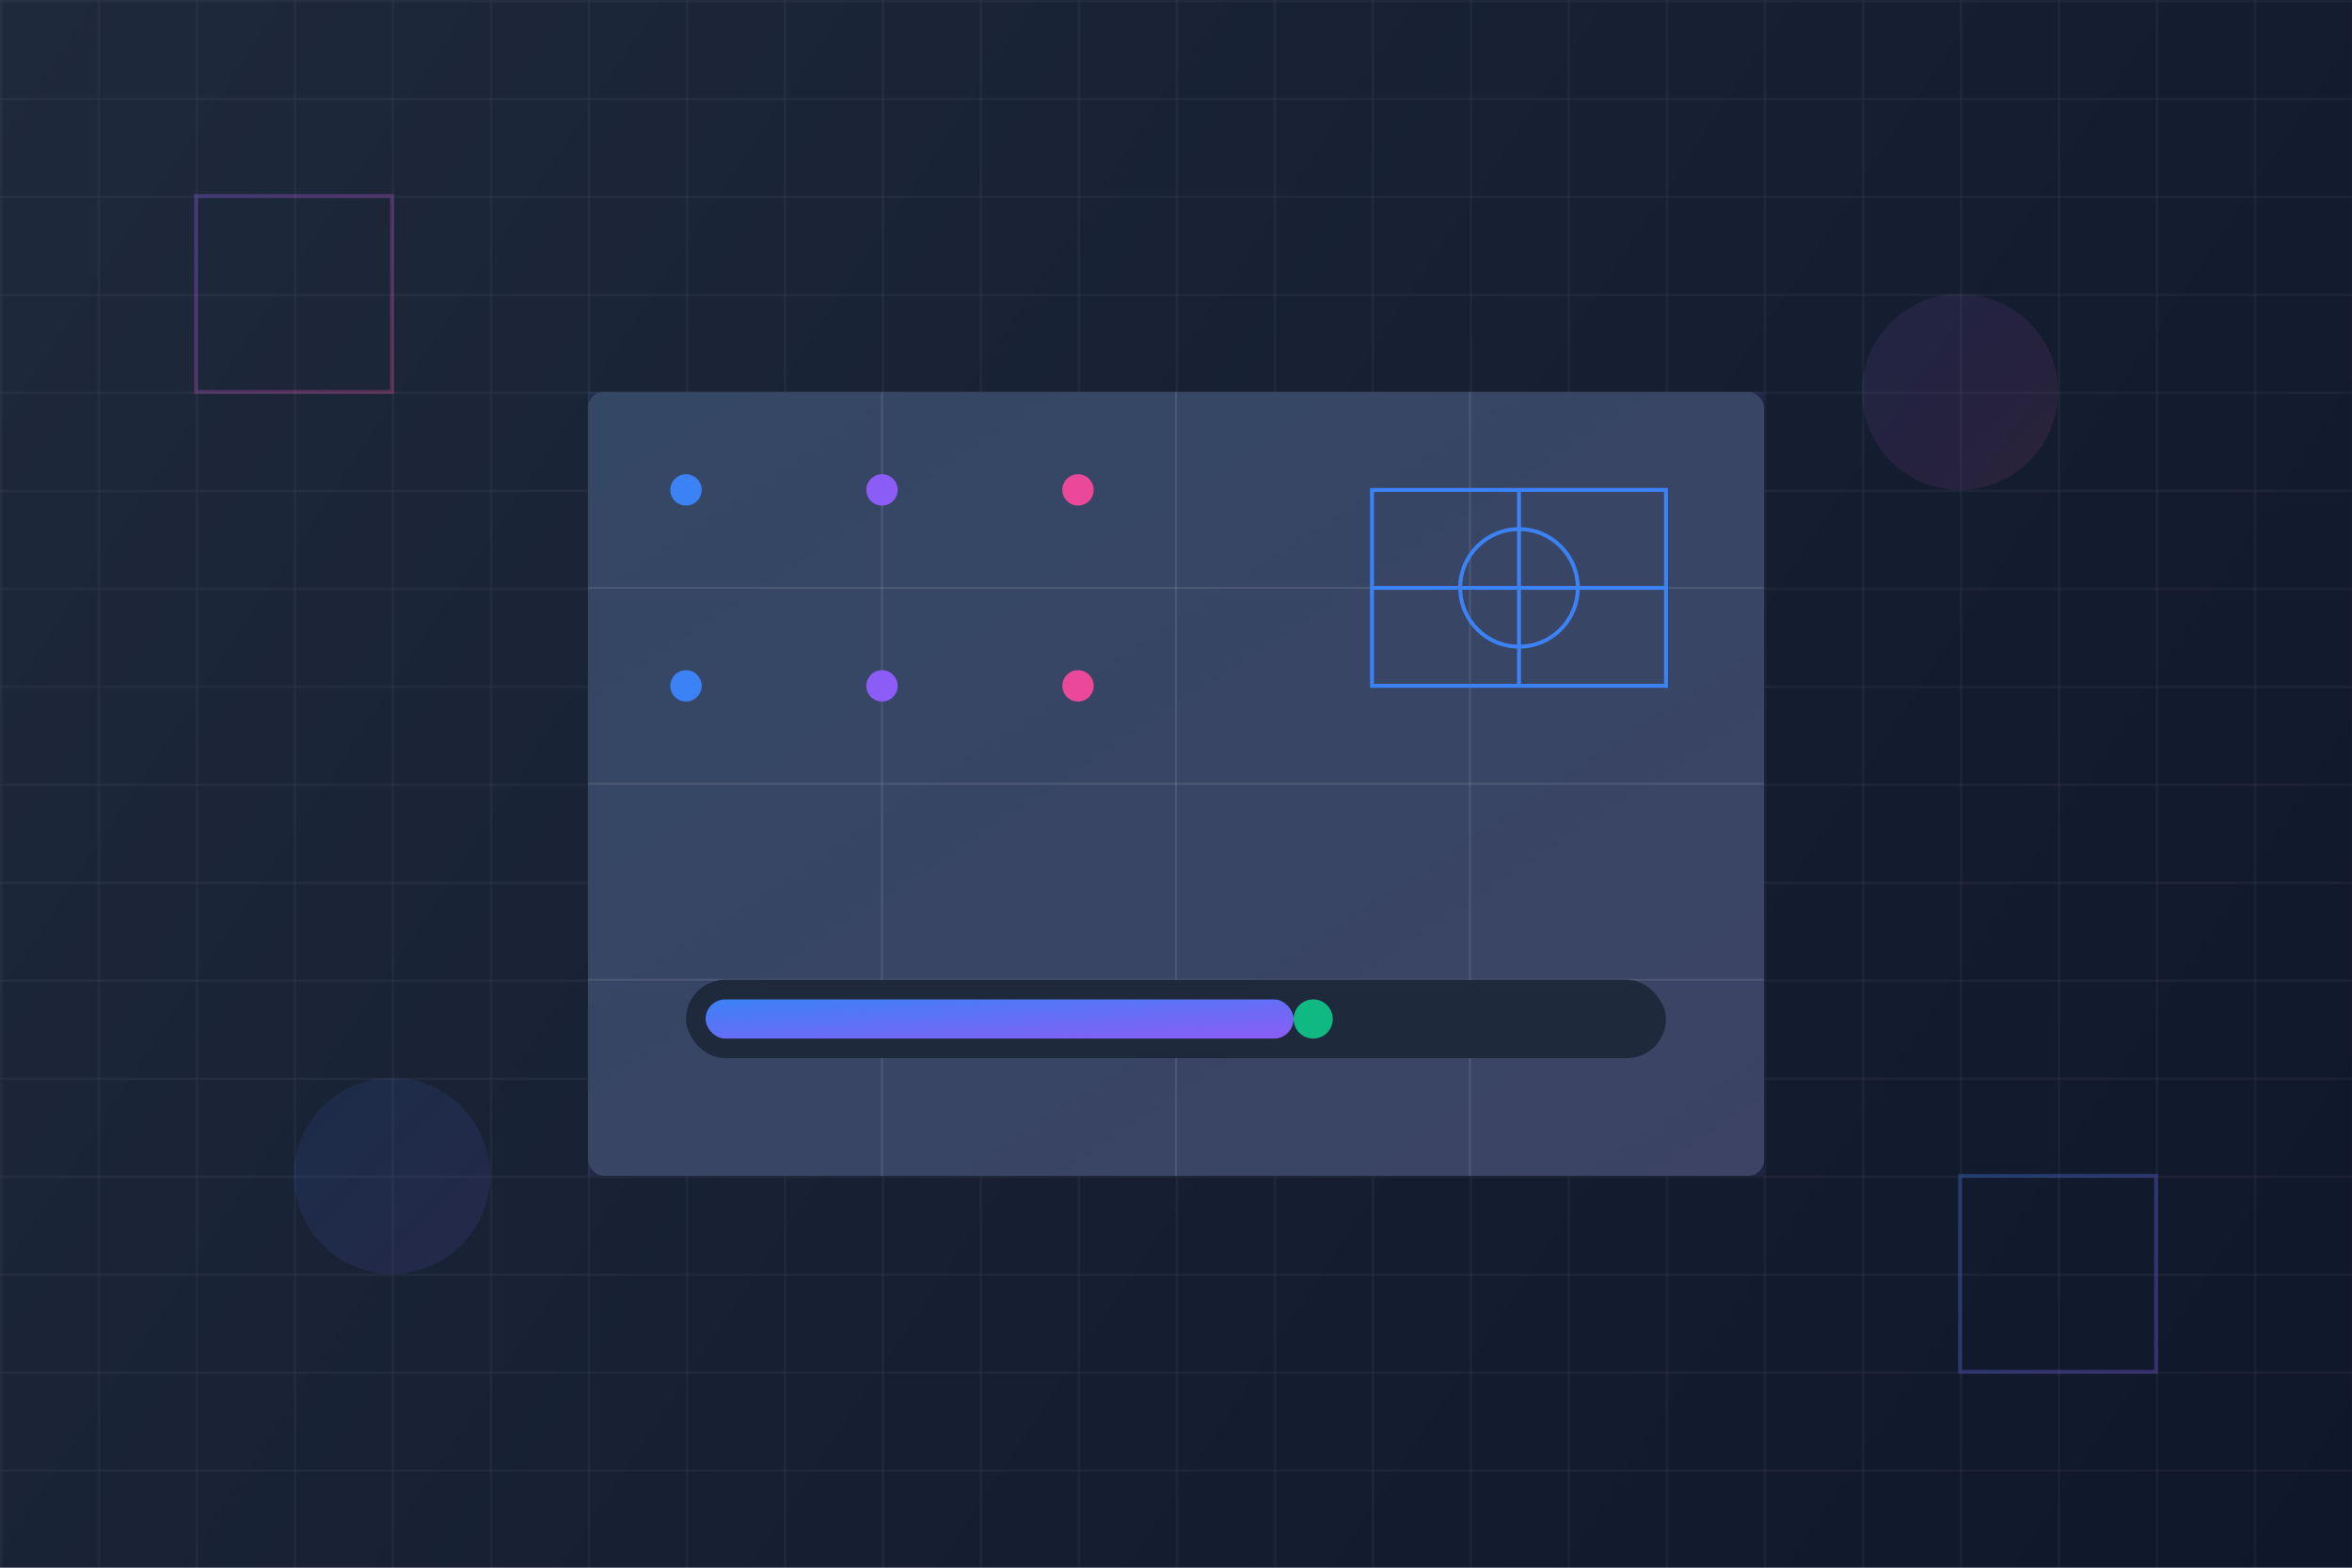 <?xml version="1.0" encoding="UTF-8"?>
<svg width="1200" height="800" viewBox="0 0 1200 800" fill="none" xmlns="http://www.w3.org/2000/svg">
  <!-- Background Gradient -->
  <defs>
    <linearGradient id="bgGradient" x1="0" y1="0" x2="1200" y2="800" gradientUnits="userSpaceOnUse">
      <stop offset="0%" stop-color="#1E293B"/>
      <stop offset="100%" stop-color="#0F172A"/>
    </linearGradient>
    <linearGradient id="blueGradient" x1="0" y1="0" x2="1" y2="1">
      <stop offset="0%" stop-color="#3B82F6"/>
      <stop offset="100%" stop-color="#8B5CF6"/>
    </linearGradient>
    <linearGradient id="purpleGradient" x1="0" y1="0" x2="1" y2="1">
      <stop offset="0%" stop-color="#8B5CF6"/>
      <stop offset="100%" stop-color="#EC4899"/>
    </linearGradient>
  </defs>

  <!-- Background -->
  <rect width="1200" height="800" fill="url(#bgGradient)"/>

  <!-- Grid Pattern -->
  <pattern id="grid" x="0" y="0" width="50" height="50" patternUnits="userSpaceOnUse">
    <path d="M 50 0 L 0 0 0 50" fill="none" stroke="rgba(255,255,255,0.1)" stroke-width="1"/>
  </pattern>
  <rect width="1200" height="800" fill="url(#grid)"/>

  <!-- Main Building Structure -->
  <g transform="translate(300, 200)">
    <!-- Building Base -->
    <rect x="0" y="0" width="600" height="400" fill="#334155" rx="8"/>
    
    <!-- AI Processing Overlay -->
    <rect x="0" y="0" width="600" height="400" fill="url(#blueGradient)" opacity="0.1"/>
    
    <!-- Grid Lines -->
    <g stroke="rgba(255,255,255,0.1)" stroke-width="1">
      <line x1="0" y1="100" x2="600" y2="100"/>
      <line x1="0" y1="200" x2="600" y2="200"/>
      <line x1="0" y1="300" x2="600" y2="300"/>
      <line x1="150" y1="0" x2="150" y2="400"/>
      <line x1="300" y1="0" x2="300" y2="400"/>
      <line x1="450" y1="0" x2="450" y2="400"/>
    </g>

    <!-- AI Processing Elements -->
    <g transform="translate(50, 50)">
      <!-- Neural Network Nodes -->
      <circle cx="0" cy="0" r="8" fill="#3B82F6"/>
      <circle cx="100" cy="0" r="8" fill="#8B5CF6"/>
      <circle cx="200" cy="0" r="8" fill="#EC4899"/>
      <circle cx="0" cy="100" r="8" fill="#3B82F6"/>
      <circle cx="100" cy="100" r="8" fill="#8B5CF6"/>
      <circle cx="200" cy="100" r="8" fill="#EC4899"/>
      
      <!-- Connection Lines -->
      <g stroke="url(#blueGradient)" stroke-width="2" opacity="0.6">
        <line x1="0" y1="0" x2="100" y2="0"/>
        <line x1="100" y1="0" x2="200" y2="0"/>
        <line x1="0" y1="100" x2="100" y2="100"/>
        <line x1="100" y1="100" x2="200" y2="100"/>
        <line x1="0" y1="0" x2="0" y2="100"/>
        <line x1="100" y1="0" x2="100" y2="100"/>
        <line x1="200" y1="0" x2="200" y2="100"/>
      </g>
    </g>

    <!-- Construction Elements -->
    <g transform="translate(400, 50)">
      <!-- Blueprint Style Elements -->
      <rect x="0" y="0" width="150" height="100" fill="none" stroke="#3B82F6" stroke-width="2"/>
      <circle cx="75" cy="50" r="30" fill="none" stroke="#3B82F6" stroke-width="2"/>
      <line x1="0" y1="50" x2="150" y2="50" stroke="#3B82F6" stroke-width="2"/>
      <line x1="75" y1="0" x2="75" y2="100" stroke="#3B82F6" stroke-width="2"/>
    </g>

    <!-- AI Processing Status -->
    <g transform="translate(50, 300)">
      <rect x="0" y="0" width="500" height="40" fill="#1E293B" rx="20"/>
      <rect x="10" y="10" width="300" height="20" fill="url(#blueGradient)" rx="10"/>
      <circle cx="320" cy="20" r="10" fill="#10B981"/>
    </g>
  </g>

  <!-- Decorative Elements -->
  <g transform="translate(100, 100)">
    <rect x="0" y="0" width="100" height="100" fill="none" stroke="url(#purpleGradient)" stroke-width="2" opacity="0.3"/>
  </g>
  <g transform="translate(1000, 600)">
    <rect x="0" y="0" width="100" height="100" fill="none" stroke="url(#blueGradient)" stroke-width="2" opacity="0.3"/>
  </g>

  <!-- Floating Elements -->
  <g transform="translate(200, 600)">
    <circle cx="0" cy="0" r="50" fill="url(#blueGradient)" opacity="0.1"/>
  </g>
  <g transform="translate(1000, 200)">
    <circle cx="0" cy="0" r="50" fill="url(#purpleGradient)" opacity="0.1"/>
  </g>
</svg> 